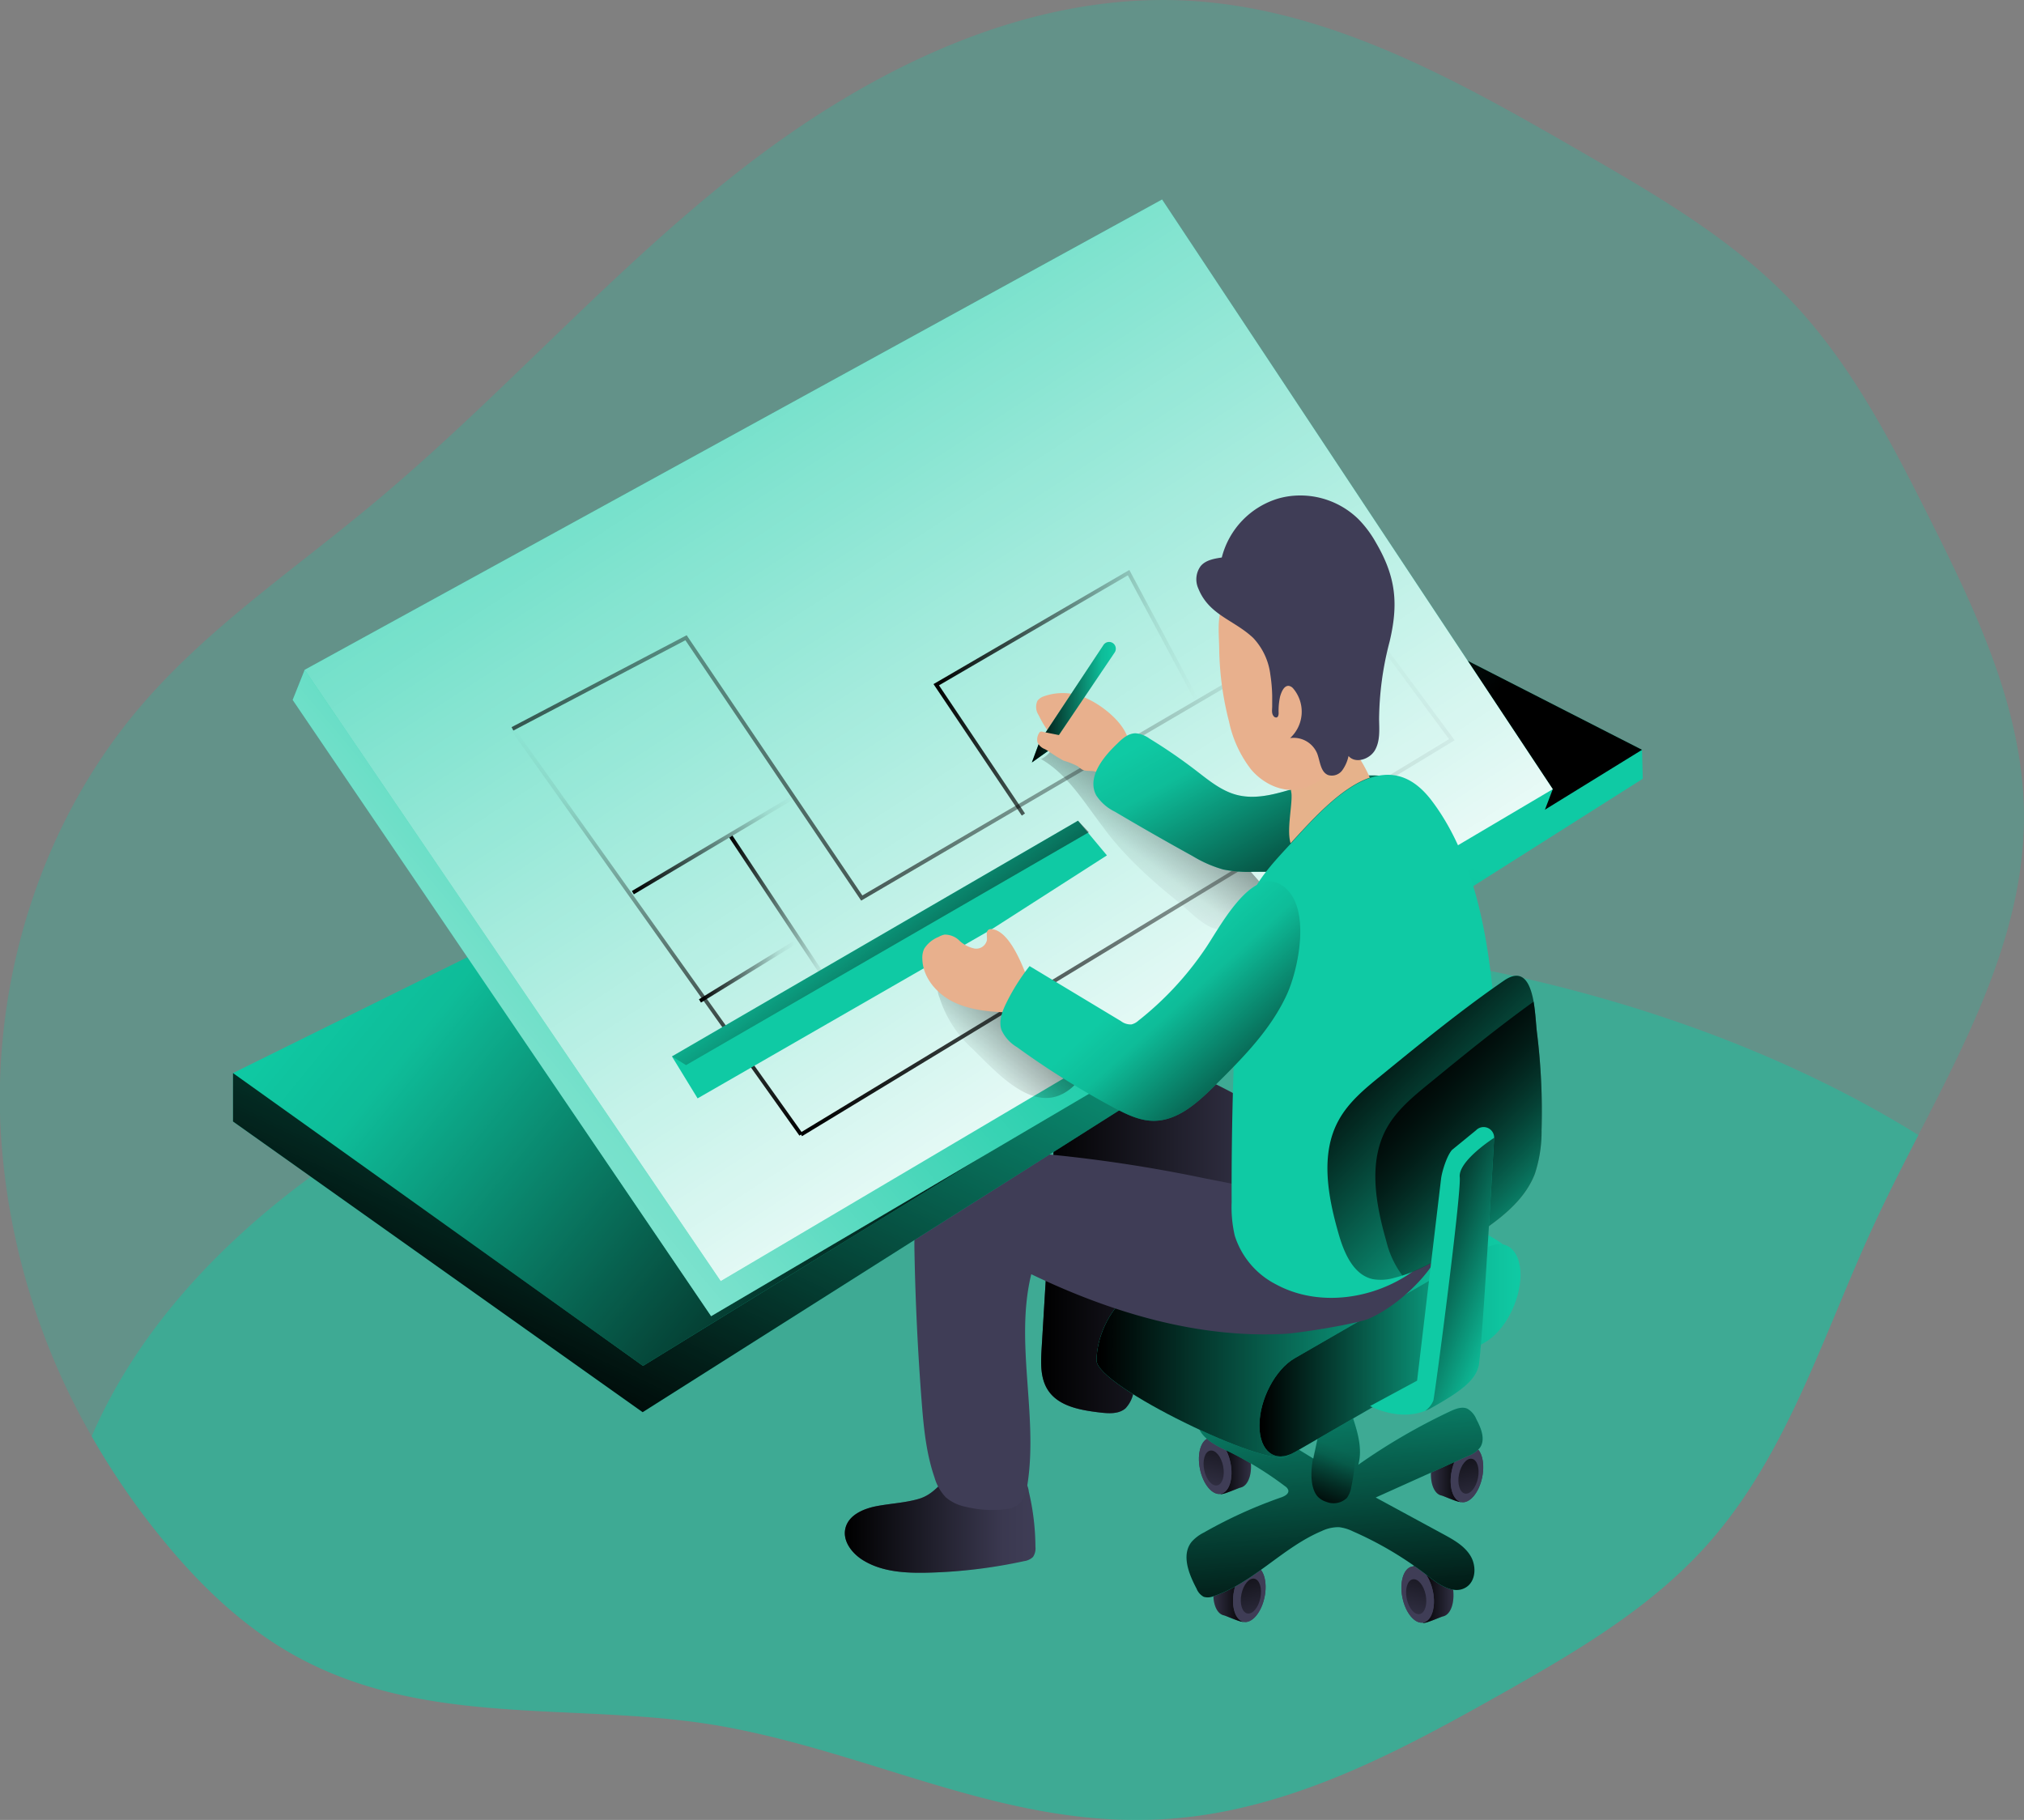 <svg id="Layer_1" data-name="Layer 1" xmlns="http://www.w3.org/2000/svg" xmlns:xlink="http://www.w3.org/1999/xlink" viewBox="0 0 383.42 344.76"><rect x="0" y="0" width="383.42" height="344.76" fill="#808080" stroke="none"/><defs><linearGradient id="linear-gradient" x1="283.72" y1="303.17" x2="292.04" y2="303.17" gradientUnits="userSpaceOnUse"><stop offset="0.01"/><stop offset="0.83" stop-opacity="0.07"/><stop offset="1" stop-opacity="0"/></linearGradient><linearGradient id="linear-gradient-2" x1="285.71" y1="292.43" x2="279.75" y2="314.36" gradientTransform="translate(66.41 -50.28) rotate(11.52)" xlink:href="#linear-gradient"/><linearGradient id="linear-gradient-3" x1="245.36" y1="278.78" x2="253.68" y2="278.78" xlink:href="#linear-gradient"/><linearGradient id="linear-gradient-4" x1="247.36" y1="268.05" x2="241.4" y2="289.98" gradientTransform="translate(60.77 -43.11) rotate(11.52)" xlink:href="#linear-gradient"/><linearGradient id="linear-gradient-5" x1="6823.11" y1="280.29" x2="6831.43" y2="280.29" gradientTransform="matrix(-1, 0, 0, 1, 7114.35, 0)" xlink:href="#linear-gradient"/><linearGradient id="linear-gradient-6" x1="6825.1" y1="269.56" x2="6819.14" y2="291.48" gradientTransform="matrix(-0.2, -0.98, -0.98, 0.2, 1929.93, 6909.75)" xlink:href="#linear-gradient"/><linearGradient id="linear-gradient-7" x1="6864.33" y1="302.99" x2="6872.65" y2="302.99" gradientTransform="matrix(-1, 0, 0, 1, 7114.35, 0)" xlink:href="#linear-gradient"/><linearGradient id="linear-gradient-8" x1="6866.33" y1="292.26" x2="6860.37" y2="314.18" gradientTransform="matrix(-0.2, -0.98, -0.98, 0.2, 1919.18, 6968.31)" xlink:href="#linear-gradient"/><linearGradient id="linear-gradient-9" x1="269.45" y1="314.75" x2="262.87" y2="232.28" xlink:href="#linear-gradient"/><linearGradient id="linear-gradient-10" x1="263.26" y1="287.58" x2="268.4" y2="276.38" xlink:href="#linear-gradient"/><linearGradient id="linear-gradient-11" x1="174.3" y1="289.95" x2="210.41" y2="289.95" xlink:href="#linear-gradient"/><linearGradient id="linear-gradient-12" x1="211.5" y1="234.99" x2="267.37" y2="234.99" xlink:href="#linear-gradient"/><linearGradient id="linear-gradient-13" x1="222.01" y1="251.7" x2="299.79" y2="251.7" xlink:href="#linear-gradient"/><linearGradient id="linear-gradient-14" x1="252.85" y1="257.47" x2="302.31" y2="257.47" xlink:href="#linear-gradient"/><linearGradient id="linear-gradient-15" x1="126.36" y1="282.51" x2="201.16" y2="126.34" xlink:href="#linear-gradient"/><linearGradient id="linear-gradient-16" x1="222.01" y1="208.88" x2="111.67" y2="118.88" xlink:href="#linear-gradient"/><linearGradient id="linear-gradient-17" x1="178.75" y1="138.47" x2="3.99" y2="285.13" gradientUnits="userSpaceOnUse"><stop offset="0.02" stop-color="#fff" stop-opacity="0"/><stop offset="0.39" stop-color="#fff" stop-opacity="0.39"/><stop offset="1" stop-color="#fff"/></linearGradient><linearGradient id="linear-gradient-18" x1="67.4" y1="-29.14" x2="231.87" y2="224.42" xlink:href="#linear-gradient-17"/><linearGradient id="linear-gradient-19" x1="157.72" y1="180.26" x2="184.12" y2="180.26" xlink:href="#linear-gradient"/><linearGradient id="linear-gradient-20" x1="138.15" y1="173.14" x2="158.21" y2="173.14" xlink:href="#linear-gradient"/><linearGradient id="linear-gradient-21" x1="114.4" y1="197.39" x2="134.42" y2="155.6" xlink:href="#linear-gradient"/><linearGradient id="linear-gradient-22" x1="150.13" y1="214.37" x2="208.79" y2="91.9" xlink:href="#linear-gradient"/><linearGradient id="linear-gradient-23" x1="248.56" y1="134.98" x2="224.31" y2="168.27" xlink:href="#linear-gradient"/><linearGradient id="linear-gradient-24" x1="221.57" y1="181.6" x2="196.09" y2="205.85" xlink:href="#linear-gradient"/><linearGradient id="linear-gradient-25" x1="268.9" y1="181.45" x2="243.2" y2="135.53" xlink:href="#linear-gradient"/><linearGradient id="linear-gradient-26" x1="262.77" y1="218.87" x2="233.07" y2="185.97" xlink:href="#linear-gradient"/><linearGradient id="linear-gradient-27" x1="270.48" y1="198.03" x2="315.03" y2="242.58" xlink:href="#linear-gradient"/><linearGradient id="linear-gradient-28" x1="278.34" y1="203.38" x2="313.49" y2="238.52" xlink:href="#linear-gradient"/><linearGradient id="linear-gradient-29" x1="276.5" y1="237.55" x2="305.28" y2="248.69" xlink:href="#linear-gradient"/><linearGradient id="linear-gradient-30" x1="128.65" y1="173.52" x2="141.54" y2="146.59" xlink:href="#linear-gradient"/><linearGradient id="linear-gradient-31" x1="198.2" y1="174.42" x2="198.2" y2="174.42" xlink:href="#linear-gradient"/><linearGradient id="linear-gradient-32" x1="172.17" y1="189.49" x2="172.17" y2="189.49" xlink:href="#linear-gradient"/><linearGradient id="linear-gradient-33" x1="152.72" y1="160.17" x2="152.72" y2="160.17" xlink:href="#linear-gradient"/><linearGradient id="linear-gradient-34" x1="132.41" y1="184.13" x2="150.6" y2="184.13" xlink:href="#linear-gradient"/><linearGradient id="linear-gradient-35" x1="176.84" y1="131.24" x2="226.86" y2="131.24" xlink:href="#linear-gradient"/><linearGradient id="linear-gradient-36" x1="184.68" y1="202.52" x2="155.71" y2="164.3" xlink:href="#linear-gradient"/><linearGradient id="linear-gradient-37" x1="209.74" y1="134.71" x2="225.65" y2="134.71" xlink:href="#linear-gradient"/></defs><title>Architect</title><path d="M397.68,156.09c.11,21.56-10,41.15-20,60.62-2.9,5.65-5.79,11.29-8.42,17C359.68,254.36,353,277,337.87,294.09c-10.75,12.13-25,20.48-39.13,28.45-17.19,9.69-34.94,19.25-54.39,22.64-33.86,5.91-60.46-10.32-92.34-16.3-27.3-5.11-56.15.54-81.59-13.41-10.11-5.54-18.53-13.73-25.78-22.69a140.2,140.2,0,0,1-13-19,131.43,131.43,0,0,1-17.3-59.11c-1.18-28.4,8-57.35,26.41-79,12.54-14.75,28.8-25.76,43.68-38.14,24.15-20,45-43.92,69.66-63.28S209-.16,240.3,1.88c26.58,1.73,50.7,15.38,73.76,28.7,14.22,8.21,28.65,16.58,39.91,28.51,11,11.68,18.51,26.21,25.72,40.58C388.63,117.48,397.58,136.16,397.68,156.09Z" transform="translate(-14.27 -1.69)" fill="#0fcaa4" opacity="0.25" style="isolation:isolate"/><path d="M377.68,216.71c-2.9,5.65-5.79,11.29-8.42,17C359.68,254.36,353,277,337.87,294.09c-10.75,12.13-25,20.48-39.13,28.45-17.19,9.69-34.94,19.25-54.39,22.64-33.86,5.91-60.46-10.32-92.34-16.3-27.3-5.11-56.15.54-81.59-13.41-10.11-5.54-18.53-13.73-25.78-22.69a140.2,140.2,0,0,1-13-19c23.51-54.51,104-94.65,199.56-94.65C288.47,179.08,340.28,193.47,377.68,216.71Z" transform="translate(-14.27 -1.69)" fill="#0fcaa4" opacity="0.43" style="isolation:isolate"/><path d="M289.42,302c.59,2.93-.22,5.57-1.81,5.89-.4.08-3.32,1.41-3.72,1.21-1.2-.59.2-3.73-.25-5.92s-3-3.49-2.17-4.5a21.08,21.08,0,0,1,4-1.39C287,297,288.82,299.05,289.42,302Z" transform="translate(-14.27 -1.69)" fill="#3f3d56"/><path d="M289.42,302c.59,2.93-.22,5.57-1.81,5.89-.4.08-3.32,1.41-3.72,1.21-1.2-.59.2-3.73-.25-5.92s-3-3.49-2.17-4.5a21.08,21.08,0,0,1,4-1.39C287,297,288.82,299.05,289.42,302Z" transform="translate(-14.27 -1.69)" fill="url(#linear-gradient)"/><ellipse cx="282.81" cy="303.78" rx="2.95" ry="5.41" transform="translate(-69.22 60.88) rotate(-11.52)" fill="#3f3d56"/><ellipse cx="282.81" cy="303.78" rx="2.95" ry="5.41" transform="translate(-69.22 60.88) rotate(-11.52)" fill="#3f3d56"/><ellipse cx="282.52" cy="304.19" rx="1.83" ry="3.36" transform="translate(-69.3 60.83) rotate(-11.52)" fill="url(#linear-gradient-2)"/><path d="M251.06,277.6c.6,2.92-.21,5.56-1.81,5.89-.4.08-3.32,1.4-3.72,1.21-1.2-.6.2-3.73-.25-5.93s-3-3.48-2.16-4.5a21.68,21.68,0,0,1,4-1.38C248.69,272.56,250.46,274.67,251.06,277.6Z" transform="translate(-14.27 -1.69)" fill="#3f3d56"/><path d="M251.06,277.6c.6,2.92-.21,5.56-1.81,5.89-.4.08-3.32,1.4-3.72,1.21-1.2-.6.2-3.73-.25-5.93s-3-3.48-2.16-4.5a21.68,21.68,0,0,1,4-1.38C248.69,272.56,250.46,274.67,251.06,277.6Z" transform="translate(-14.27 -1.69)" fill="url(#linear-gradient-3)"/><ellipse cx="244.45" cy="279.4" rx="2.95" ry="5.41" transform="translate(-65.12 52.73) rotate(-11.52)" fill="#3f3d56"/><ellipse cx="244.45" cy="279.4" rx="2.95" ry="5.41" transform="translate(-65.12 52.73) rotate(-11.52)" fill="#3f3d56"/><ellipse cx="244.16" cy="279.81" rx="1.83" ry="3.36" transform="translate(-65.21 52.68) rotate(-11.52)" fill="url(#linear-gradient-4)"/><path d="M285.54,279.1c-.6,2.93.21,5.57,1.81,5.89.4.08,3.31,1.41,3.71,1.21,1.21-.59-.19-3.72.26-5.92s3-3.48,2.16-4.5a21,21,0,0,0-4-1.39C287.91,274.07,286.14,276.18,285.54,279.1Z" transform="translate(-14.27 -1.69)" fill="#3f3d56"/><path d="M285.54,279.1c-.6,2.93.21,5.57,1.81,5.89.4.08,3.31,1.41,3.71,1.21,1.21-.59-.19-3.72.26-5.92s3-3.48,2.16-4.5a21,21,0,0,0-4-1.39C287.91,274.07,286.14,276.18,285.54,279.1Z" transform="translate(-14.27 -1.69)" fill="url(#linear-gradient-5)"/><ellipse cx="292.14" cy="280.9" rx="5.41" ry="2.95" transform="translate(-55.69 509.4) rotate(-78.48)" fill="#3f3d56"/><ellipse cx="292.14" cy="280.9" rx="5.41" ry="2.95" transform="translate(-55.69 509.4) rotate(-78.48)" fill="#3f3d56"/><ellipse cx="292.44" cy="281.31" rx="3.36" ry="1.83" transform="translate(-55.86 510.01) rotate(-78.48)" fill="url(#linear-gradient-6)"/><path d="M244.32,301.8c-.6,2.93.21,5.57,1.81,5.89.39.08,3.31,1.41,3.71,1.21,1.2-.59-.19-3.72.25-5.92s3-3.48,2.17-4.5a21.08,21.08,0,0,0-4-1.39C246.69,296.77,244.91,298.88,244.32,301.8Z" transform="translate(-14.27 -1.69)" fill="#3f3d56"/><path d="M244.32,301.8c-.6,2.93.21,5.57,1.81,5.89.39.08,3.31,1.41,3.71,1.21,1.2-.59-.19-3.72.25-5.92s3-3.48,2.17-4.5a21.08,21.08,0,0,0-4-1.39C246.69,296.77,244.91,298.88,244.32,301.8Z" transform="translate(-14.27 -1.69)" fill="url(#linear-gradient-7)"/><ellipse cx="250.92" cy="303.6" rx="5.41" ry="2.95" transform="translate(-110.93 487.17) rotate(-78.48)" fill="#3f3d56"/><ellipse cx="250.92" cy="303.6" rx="5.41" ry="2.95" transform="translate(-110.93 487.17) rotate(-78.48)" fill="#3f3d56"/><ellipse cx="251.21" cy="304.01" rx="3.36" ry="1.83" transform="translate(-111.09 487.79) rotate(-78.48)" fill="url(#linear-gradient-8)"/><path d="M263.08,278l-12.89-7.91a11.36,11.36,0,0,0-4.74-2c-1.73-.15-3.67.74-4.12,2.41-.72,2.63,2.33,4.58,4.8,5.73a65.26,65.26,0,0,1,11.57,7,1.4,1.4,0,0,1,.62.76c.14.67-.65,1.11-1.3,1.34A88.09,88.09,0,0,0,242.34,292a7.72,7.72,0,0,0-2.32,1.75c-2,2.47-.56,6.09.92,8.88a3,3,0,0,0,1.37,1.56,2.81,2.81,0,0,0,1.91-.15c7.56-2.57,13.08-9.23,20.44-12.32a7.29,7.29,0,0,1,3.26-.73,8.16,8.16,0,0,1,2.63.79,67,67,0,0,1,14.31,8.53c2.06,1.61,4.77,3.43,7,2.15,2-1.11,2.16-4.05,1-6s-3.24-3.09-5.22-4.17l-12.76-6.92,17.44-7.85a5.3,5.3,0,0,0,2.32-1.6c1.07-1.56.21-3.68-.68-5.36a4.07,4.07,0,0,0-1.69-2c-1-.48-2.26,0-3.3.49a116.28,116.28,0,0,0-17.38,10.11c.85-3.15-.21-6.47-1.26-9.56l-1.87-5.48c-1.46-4.29-2.8-.32-3.08,1.77C264.88,269.94,263.85,274,263.08,278Z" transform="translate(-14.27 -1.69)" fill="#0fcaa4"/><path d="M263.08,278l-12.89-7.91a11.36,11.36,0,0,0-4.74-2c-1.73-.15-3.67.74-4.12,2.41-.72,2.63,2.33,4.58,4.8,5.73a65.26,65.26,0,0,1,11.57,7,1.4,1.4,0,0,1,.62.76c.14.67-.65,1.11-1.3,1.34A88.09,88.09,0,0,0,242.34,292a7.72,7.72,0,0,0-2.32,1.75c-2,2.47-.56,6.09.92,8.88a3,3,0,0,0,1.37,1.56,2.81,2.81,0,0,0,1.91-.15c7.56-2.57,13.08-9.23,20.44-12.32a7.29,7.29,0,0,1,3.26-.73,8.16,8.16,0,0,1,2.63.79,67,67,0,0,1,14.31,8.53c2.06,1.61,4.77,3.43,7,2.15,2-1.11,2.16-4.05,1-6s-3.24-3.09-5.22-4.17l-12.76-6.92,17.44-7.85a5.3,5.3,0,0,0,2.32-1.6c1.07-1.56.21-3.68-.68-5.36a4.07,4.07,0,0,0-1.69-2c-1-.48-2.26,0-3.3.49a116.28,116.28,0,0,0-17.38,10.11c.85-3.15-.21-6.47-1.26-9.56l-1.87-5.48c-1.46-4.29-2.8-.32-3.08,1.77C264.88,269.94,263.85,274,263.08,278Z" transform="translate(-14.27 -1.69)" fill="url(#linear-gradient-9)"/><path d="M263.89,285.19a3.72,3.72,0,0,0,1.64,1,3.63,3.63,0,0,0,3.89-.74,4.75,4.75,0,0,0,.82-2,38.11,38.11,0,0,0,.46-13.3c-1.48,0-3.09-.07-4.29.8C263.46,273,261.24,282.27,263.89,285.19Z" transform="translate(-14.27 -1.69)" fill="url(#linear-gradient-10)"/><path d="M188.14,285.68c-2.51.7-5.15.83-7.72,1.31s-5.4,1.69-6,4.22c-.57,2.37,1.21,4.71,3.28,6,3.6,2.26,8.08,2.5,12.32,2.4a96.71,96.71,0,0,0,18.26-2.19,3,3,0,0,0,1.68-.79,2.91,2.91,0,0,0,.46-1.91,46.5,46.5,0,0,0-1.25-10.44,4.69,4.69,0,0,0-1.75-3.14,4.82,4.82,0,0,0-2.41-.5c-2.78-.08-7.88-1-10.3.43S191.28,284.82,188.14,285.68Z" transform="translate(-14.27 -1.69)" fill="#3f3d56"/><path d="M188.14,285.68c-2.51.7-5.15.83-7.72,1.31s-5.4,1.69-6,4.22c-.57,2.37,1.21,4.71,3.28,6,3.6,2.26,8.08,2.5,12.32,2.4a96.71,96.71,0,0,0,18.26-2.19,3,3,0,0,0,1.68-.79,2.91,2.91,0,0,0,.46-1.91,46.5,46.5,0,0,0-1.25-10.44,4.69,4.69,0,0,0-1.75-3.14,4.82,4.82,0,0,0-2.41-.5c-2.78-.08-7.88-1-10.3.43S191.28,284.82,188.14,285.68Z" transform="translate(-14.27 -1.69)" fill="url(#linear-gradient-11)"/><path d="M233.68,202.39c-4.29-1.56-9.24-2.81-13.23-.62-5.13,2.8-6.09,9.63-6.44,15.47q-1.22,20-2.42,39.95c-.16,2.68-.27,5.57,1.19,7.82,2,3.09,6.14,3.81,9.8,4.25,1.7.2,3.62.34,4.91-.79a6.08,6.08,0,0,0,1.56-3.34,178.31,178.31,0,0,0,4.34-31.27,31,31,0,0,0,17.9,10.89,11.38,11.38,0,0,0,5.47.05,11,11,0,0,0,5.29-4,24.82,24.82,0,0,0,5.26-13.54c.38-5.06-1.07-6.49-4.93-9.31A116,116,0,0,0,233.68,202.39Z" transform="translate(-14.27 -1.69)" fill="#3f3d56"/><path d="M233.68,202.39c-4.29-1.56-9.24-2.81-13.23-.62-5.13,2.8-6.09,9.63-6.44,15.47q-1.22,20-2.42,39.95c-.16,2.68-.27,5.57,1.19,7.82,2,3.09,6.14,3.81,9.8,4.25,1.7.2,3.62.34,4.91-.79a6.08,6.08,0,0,0,1.56-3.34,178.31,178.31,0,0,0,4.34-31.27,31,31,0,0,0,17.9,10.89,11.38,11.38,0,0,0,5.47.05,11,11,0,0,0,5.29-4,24.82,24.82,0,0,0,5.26-13.54c.38-5.06-1.07-6.49-4.93-9.31A116,116,0,0,0,233.68,202.39Z" transform="translate(-14.27 -1.69)" fill="url(#linear-gradient-12)"/><path d="M258.05,277.63l41.46-38.72c3.69-2.13-31-15.23-34.71-13.1l-36.11,20.85C225,248.79,222,254.5,222,259.41h0C222,264.32,254.37,279.76,258.05,277.63Z" transform="translate(-14.27 -1.69)" fill="#0fcaa4"/><path d="M258.05,277.63l41.46-38.72c3.69-2.13-31-15.23-34.71-13.1l-36.11,20.85C225,248.79,222,254.5,222,259.41h0C222,264.32,254.37,279.76,258.05,277.63Z" transform="translate(-14.27 -1.69)" fill="url(#linear-gradient-13)"/><path d="M259.52,276.79l36.12-20.85c3.68-2.13,6.67-7.84,6.67-12.75h0c0-4.91-3-7.17-6.67-5L259.52,259c-3.68,2.12-6.67,7.83-6.67,12.74h0C252.85,276.66,255.84,278.91,259.52,276.79Z" transform="translate(-14.27 -1.69)" fill="#0fcaa4"/><path d="M259.52,276.79l36.12-20.85c3.68-2.13,6.67-7.84,6.67-12.75h0c0-4.91-3-7.17-6.67-5L259.52,259c-3.68,2.12-6.67,7.83-6.67,12.74h0C252.85,276.66,255.84,278.91,259.52,276.79Z" transform="translate(-14.27 -1.69)" fill="url(#linear-gradient-14)"/><path d="M213.69,220.45c-4.74-.44-9.6-.69-14.21.54s-9,4.19-10.8,8.59c-1.25,3-1.23,6.31-1.17,9.54q.27,14,1.35,28c.38,4.89.84,9.82,2.44,14.45a9,9,0,0,0,2.17,3.79,8.3,8.3,0,0,0,3.75,1.77,20.88,20.88,0,0,0,7.26.48,5.45,5.45,0,0,0,2.45-.72c1.31-.88,1.75-2.58,2-4.14,2-13.12-2.45-26.78.7-39.68,15,7.2,31.4,12.17,48,11.3,2.58-.13,13.73-1.87,16.09-2.93,7.08-3.2,14.62-11.69,13.7-15.54S265,234.83,262,232.23c-5.7-5-12.53-5.93-19.64-7.35A273.93,273.93,0,0,0,213.69,220.45Z" transform="translate(-14.27 -1.69)" fill="#3f3d56"/><polygon points="44.14 203.28 44.14 212.45 121.74 267.52 311.2 147.52 311.06 142.04 44.14 203.28" fill="#0fcaa4"/><polygon points="44.14 203.28 44.14 212.45 121.74 267.52 311.2 147.52 311.06 142.04 44.14 203.28" fill="url(#linear-gradient-15)"/><polygon points="96.53 177.38 44.14 203.28 121.81 258.75 311.06 142.04 272.43 122.31 96.53 177.38" fill="#0fcaa4"/><polygon points="96.53 177.38 44.14 203.28 121.81 258.75 311.06 142.04 272.43 122.31 96.53 177.38" fill="url(#linear-gradient-16)"/><polygon points="55.44 132.59 134.71 249.33 291.19 157.26 294.15 149.5 57.72 126.88 55.44 132.59" fill="#0fcaa4"/><polygon points="55.44 132.59 134.71 249.33 291.19 157.26 294.15 149.5 57.72 126.88 55.44 132.59" fill="url(#linear-gradient-17)"/><polygon points="57.72 126.88 220.14 37.79 294.15 149.5 136.53 242.7 57.72 126.88" fill="#0fcaa4"/><polygon points="57.72 126.88 220.14 37.79 294.15 149.5 136.53 242.7 57.72 126.88" fill="url(#linear-gradient-18)"/><line x1="157.91" y1="187.79" x2="183.93" y2="172.73" fill="none" stroke-miterlimit="10" stroke-width="0.73" stroke="url(#linear-gradient-19)"/><line x1="138.45" y1="158.48" x2="157.91" y2="187.79" fill="none" stroke-miterlimit="10" stroke-width="0.73" stroke="url(#linear-gradient-20)"/><line x1="97.08" y1="138.07" x2="151.74" y2="214.92" fill="none" stroke-miterlimit="10" stroke-width="0.73" stroke="url(#linear-gradient-21)"/><polygon points="187.9 176.01 209.69 162.04 204.21 155.47 127.29 200.12 132.15 208.07 187.9 176.01" fill="#0fcaa4"/><polyline points="151.74 214.92 275.03 140.12 256.73 115.39 163.25 170.12 129.96 120.81 97.08 138.07" fill="none" stroke-miterlimit="10" stroke-width="0.73" stroke="url(#linear-gradient-22)"/><path d="M223.18,158.3c-3.55-4.63-6.65-9.92-11.71-12.82a4.29,4.29,0,0,0,2.45-4.8c-.36-1.48-1.21-3.62.25-4.09a2,2,0,0,1,1,0c7.67,1.55,12.2,9.35,18.71,13.68,1.73,1.14,3.62,2.05,5.25,3.33a28.36,28.36,0,0,1,3.66,3.69l11.47,13a2,2,0,0,1,.72,1.64c-.11.56-.66.91-1.16,1.2-2.14,1.22-6,4.6-8.58,4.58s-5.79-3.59-7.66-5.08C232.36,168.44,227.15,163.76,223.18,158.3Z" transform="translate(-14.27 -1.69)" fill="url(#linear-gradient-23)"/><path d="M198.11,200a21.77,21.77,0,0,1-5.85-9.3,3.85,3.85,0,0,1,.08-3.35,3.79,3.79,0,0,1,2.79-1.22,14.06,14.06,0,0,1,6.59.79c2.6,1,4.73,2.95,6.8,4.83,4,3.64,16.1,11.44,7.69,16.79C209.54,212.8,202.47,204.1,198.11,200Z" transform="translate(-14.27 -1.69)" fill="url(#linear-gradient-24)"/><path d="M202.17,177.7a1,1,0,0,0-.58.08c-.62.34-.29,1.27-.36,2a2.07,2.07,0,0,1-2.38,1.59,6,6,0,0,1-2.8-1.46,3.92,3.92,0,0,0-2.84-1.17,3.65,3.65,0,0,0-1.15.44,5.74,5.74,0,0,0-2.72,2.24,4.07,4.07,0,0,0-.34,2c.11,3.49,2.73,6.52,5.86,8.06s6.71,1.87,10.19,2c3.78.14,4.59-4.77,3.42-7.58C207.47,183.39,205.19,178,202.17,177.7Z" transform="translate(-14.27 -1.69)" fill="#e8b08d"/><path d="M220.29,134.07a10.7,10.7,0,0,0-8.28-.47,2.56,2.56,0,0,0-1.2.83,2.78,2.78,0,0,0,.21,2.72,20.46,20.46,0,0,0,2.21,3.6,8.19,8.19,0,0,1,1,1.29,13.41,13.41,0,0,1,.56,2.37,2.08,2.08,0,0,0,.42,1,1.84,1.84,0,0,0,.65.41,13.88,13.88,0,0,1,2.52,1c.31.21.58.47.91.66.63.36,1.63.17,2.37.35a6.55,6.55,0,0,0,3,.22c2.7-.59,4-4.5,3.12-6.93C226.64,138.17,223.07,135.36,220.29,134.07Z" transform="translate(-14.27 -1.69)" fill="#e8b08d"/><path d="M261.38,150.48c-4.23,1.22-8.65,2.91-12.9,1.77-2.86-.77-5.21-2.72-7.56-4.53a100.21,100.21,0,0,0-8.9-6.12,5.26,5.26,0,0,0-2.62-1c-1.38,0-2.53,1-3.52,2-2.74,2.6-5.71,6.39-3.95,9.74a8.79,8.79,0,0,0,3.56,3.12q7.29,4.31,14.71,8.4a23.5,23.5,0,0,0,5.79,2.54,24.24,24.24,0,0,0,5.71.44l11.18,0a39.37,39.37,0,0,0,10.84-1c3.5-1,6.83-3.18,8.42-6.46C289.15,144.75,268,148.6,261.38,150.48Z" transform="translate(-14.27 -1.69)" fill="#0fcaa4"/><path d="M261.38,150.48c-4.23,1.22-8.65,2.91-12.9,1.77-2.86-.77-5.21-2.72-7.56-4.53a100.21,100.21,0,0,0-8.9-6.12,5.26,5.26,0,0,0-2.62-1c-1.38,0-2.53,1-3.52,2-2.74,2.6-5.71,6.39-3.95,9.74a8.79,8.79,0,0,0,3.56,3.12q7.29,4.31,14.71,8.4a23.5,23.5,0,0,0,5.79,2.54,24.24,24.24,0,0,0,5.71.44l11.18,0a39.37,39.37,0,0,0,10.84-1c3.5-1,6.83-3.18,8.42-6.46C289.15,144.75,268,148.6,261.38,150.48Z" transform="translate(-14.27 -1.69)" fill="url(#linear-gradient-25)"/><path d="M296,220.43c-2.21,8.76-6.94,17.15-14.36,22.31S263.94,249.3,256,245a15.67,15.67,0,0,1-7.82-9.23,23.88,23.88,0,0,1-.59-6.32q-.1-23.38,1.44-46.73c.24-3.56.52-7.2,1.86-10.51,1.55-3.79,4.36-6.88,7.12-9.87l.78-.84c4.15-4.57,9.49-10.54,15-12.43,4-1.37,8-.61,11.74,4.35,8.35,11.07,10.81,26.65,11.88,40.08C298.11,202.48,298.22,211.67,296,220.43Z" transform="translate(-14.27 -1.69)" fill="#0fcaa4"/><path d="M242.49,181.56a60.61,60.61,0,0,1-12.58,13.49,3,3,0,0,1-1.3.7,3,3,0,0,1-2-.63L209.31,184.7a38.83,38.83,0,0,0-4.45,7.08c-.76,1.55-1.42,3.33-.88,5a7.29,7.29,0,0,0,2.94,3.27,155.61,155.61,0,0,0,18.46,11.52c2.29,1.22,4.72,2.4,7.31,2.44,4.58.07,8.37-3.37,11.63-6.59,5.27-5.21,10.63-10.59,13.72-17.32,2.24-4.86,4.89-17.28-1.17-20.84C251.11,165.84,245,178,242.49,181.56Z" transform="translate(-14.27 -1.69)" fill="#0fcaa4"/><path d="M242.49,181.56a60.61,60.61,0,0,1-12.58,13.49,3,3,0,0,1-1.3.7,3,3,0,0,1-2-.63L209.31,184.7a38.83,38.83,0,0,0-4.45,7.08c-.76,1.55-1.42,3.33-.88,5a7.29,7.29,0,0,0,2.94,3.27,155.61,155.61,0,0,0,18.46,11.52c2.29,1.22,4.72,2.4,7.31,2.44,4.58.07,8.37-3.37,11.63-6.59,5.27-5.21,10.63-10.59,13.72-17.32,2.24-4.86,4.89-17.28-1.17-20.84C251.11,165.84,245,178,242.49,181.56Z" transform="translate(-14.27 -1.69)" fill="url(#linear-gradient-26)"/><path d="M273.76,149c-5.48,1.89-10.82,7.86-15,12.43-.79-2.5.36-7.27.16-9.43a29.56,29.56,0,0,1-.38-5.54,6.24,6.24,0,0,1,2.47-4.78,8.32,8.32,0,0,1,5-.92,5.82,5.82,0,0,1,1.94.33,5,5,0,0,1,1.63,1.35A24.26,24.26,0,0,1,273.76,149Z" transform="translate(-14.27 -1.69)" fill="#e6b28b"/><path d="M247.1,138.42a22.21,22.21,0,0,0,4.2,9.07c2.19,2.55,5.58,4.28,8.9,3.73a10.36,10.36,0,0,0,4.07-1.73,19.83,19.83,0,0,0,7.55-11.21,42.16,42.16,0,0,0,1.07-13.68c-.14-2.62-.43-5.35-1.9-7.52-1.69-2.5-4.72-3.84-7.72-4.26a46.62,46.62,0,0,0-9.07.1,16.76,16.76,0,0,0-5.65.9c-4.2,1.79-3.37,6.89-3.32,10.67A58.55,58.55,0,0,0,247.1,138.42Z" transform="translate(-14.27 -1.69)" fill="#e8b08d"/><path d="M258.23,95.73a15.17,15.17,0,0,0-1.75.38,15.7,15.7,0,0,0-10.76,11.19c-1.47.22-3.07.5-4,1.63a4.22,4.22,0,0,0-.44,4.25c1.95,4.87,6.45,5.87,10,9a5.79,5.79,0,0,1,.51.48,12.32,12.32,0,0,1,3.13,6.83,29.71,29.71,0,0,1,.35,4q0,1,0,2c0,.62-.16,1.33.26,1.85a.6.6,0,0,0,.58.26c.3-.08.37-.47.38-.79a12.64,12.64,0,0,1,.28-3.19c.21-.72.7-2.1,1.66-2a1.42,1.42,0,0,1,.86.54,6.79,6.79,0,0,1-.63,9.35,4.82,4.82,0,0,1,5.12,2.89c.58,1.49.62,3.54,2.11,4.12a2.46,2.46,0,0,0,2.65-.9,7.16,7.16,0,0,0,1.19-2.72c1.29,1.52,4,.64,5-1.09s.83-3.85.79-5.84a59.54,59.54,0,0,1,2-14.77c1.69-7.14,1.2-12.22-2.58-18.69a20.87,20.87,0,0,0-3.36-4.5A15.75,15.75,0,0,0,258.23,95.73Z" transform="translate(-14.27 -1.69)" fill="#3f3d56"/><path d="M299.11,187.44c-8.08,5.57-15.69,11.79-23.29,18-3,2.47-6.12,5-8,8.44-3.52,6.4-2,14.31-.06,21.35,1,3.7,2.8,8,6.56,8.77a8.93,8.93,0,0,0,4.07-.27c5.35-1.36,10.06-4.48,14.65-7.54,4.8-3.21,9.88-6.75,11.94-12.15a25,25,0,0,0,1.27-8.26,121.09,121.09,0,0,0-.89-18.55C305,193.89,305,183.35,299.11,187.44Z" transform="translate(-14.27 -1.69)" fill="#0fcaa4"/><path d="M306.3,215.79a25.52,25.52,0,0,1-1.27,8.26c-2.07,5.4-7.14,8.95-11.95,12.15-4.16,2.77-8.42,5.6-13.15,7.12-.49.16-1,.3-1.49.43a9.12,9.12,0,0,1-4.08.26c-3.76-.8-5.52-5.07-6.56-8.77-2-7-3.45-15,.07-21.35,1.87-3.42,5-6,8-8.43,7.61-6.21,15.22-12.43,23.29-18,3.64-2.52,5,.51,5.64,4,.37,2.17.47,4.52.63,5.79A121.09,121.09,0,0,1,306.3,215.79Z" transform="translate(-14.27 -1.69)" fill="url(#linear-gradient-27)"/><path d="M306.3,215.79a25.52,25.52,0,0,1-1.27,8.26c-2.07,5.4-7.14,8.95-11.95,12.15-4.16,2.77-8.42,5.6-13.15,7.12a18,18,0,0,1-3.05-6.54c-2-7-3.45-14.94.06-21.34,1.88-3.42,5-6,8-8.45,6.5-5.32,13-10.63,19.84-15.54.37,2.17.47,4.52.63,5.79A121.09,121.09,0,0,1,306.3,215.79Z" transform="translate(-14.27 -1.69)" fill="url(#linear-gradient-28)"/><path d="M297.32,217.23c-.71,12.34-2.41,41.12-2.95,43.27-.68,2.74-3.42,4.8-8.91,7.88a8.54,8.54,0,0,1-1.19.56c-5.14,2.05-10.45-.9-10.45-.9l8.9-4.8L287.26,225c.17-1.41,1.12-4.43,2.09-5.49l4.53-3.7A2,2,0,0,1,297.32,217.23Z" transform="translate(-14.27 -1.69)" fill="#0fcaa4"/><path d="M297.32,217.23c-.71,12.34-2.41,41.12-2.95,43.27-.68,2.74-3.42,4.8-8.91,7.88a8.54,8.54,0,0,1-1.19.56A4.4,4.4,0,0,0,285.8,267c.34-1.37,5.32-39.23,5-42.32S297.32,217.23,297.32,217.23Z" transform="translate(-14.27 -1.69)" fill="url(#linear-gradient-29)"/><line x1="119.89" y1="169.1" x2="150.3" y2="151.01" fill="none" stroke-miterlimit="10" stroke-width="0.73" stroke="url(#linear-gradient-30)"/><path d="M198.2,174.42" transform="translate(-14.27 -1.69)" fill="none" stroke-miterlimit="10" stroke-width="0.73" stroke="url(#linear-gradient-31)"/><path d="M172.17,189.49" transform="translate(-14.27 -1.69)" fill="none" stroke-miterlimit="10" stroke-width="0.73" stroke="url(#linear-gradient-32)"/><path d="M152.72,160.17" transform="translate(-14.27 -1.69)" fill="none" stroke-miterlimit="10" stroke-width="0.73" stroke="url(#linear-gradient-33)"/><line x1="132.6" y1="189.61" x2="150.41" y2="178.65" fill="none" stroke-miterlimit="10" stroke-width="0.73" stroke="url(#linear-gradient-34)"/><polyline points="193.87 154.3 177.36 129.71 213.8 108.48 226.54 132.31" fill="none" stroke-miterlimit="10" stroke-width="0.73" stroke="url(#linear-gradient-35)"/><polygon points="129.96 201.77 206.26 157.66 204.21 155.47 127.29 200.12 129.96 201.77" fill="url(#linear-gradient-36)"/><path d="M211.21,142.16l12.1-18.29a1.28,1.28,0,0,1,1.83-.32h0a1.29,1.29,0,0,1,.29,1.74l-12.6,18.65-3.09,2.19Z" transform="translate(-14.27 -1.69)" fill="#0fcaa4"/><path d="M211.21,142.16l12.1-18.29a1.28,1.28,0,0,1,1.83-.32h0a1.29,1.29,0,0,1,.29,1.74l-12.6,18.65-3.09,2.19Z" transform="translate(-14.27 -1.69)" fill="url(#linear-gradient-37)"/><path d="M211.84,140.33a.7.7,0,0,0-.55,0,.67.67,0,0,0-.19.25,2.27,2.27,0,0,0-.29,1.73,2.48,2.48,0,0,0,1.38,1.28c.83.39,2.78,2,3.7,2.1.57.06.14-1.3.58-1.67a1.65,1.65,0,0,0,.51-1.31c0-1.46-.65-1.47-1.91-1.73Z" transform="translate(-14.27 -1.69)" fill="#e8b08d"/></svg>